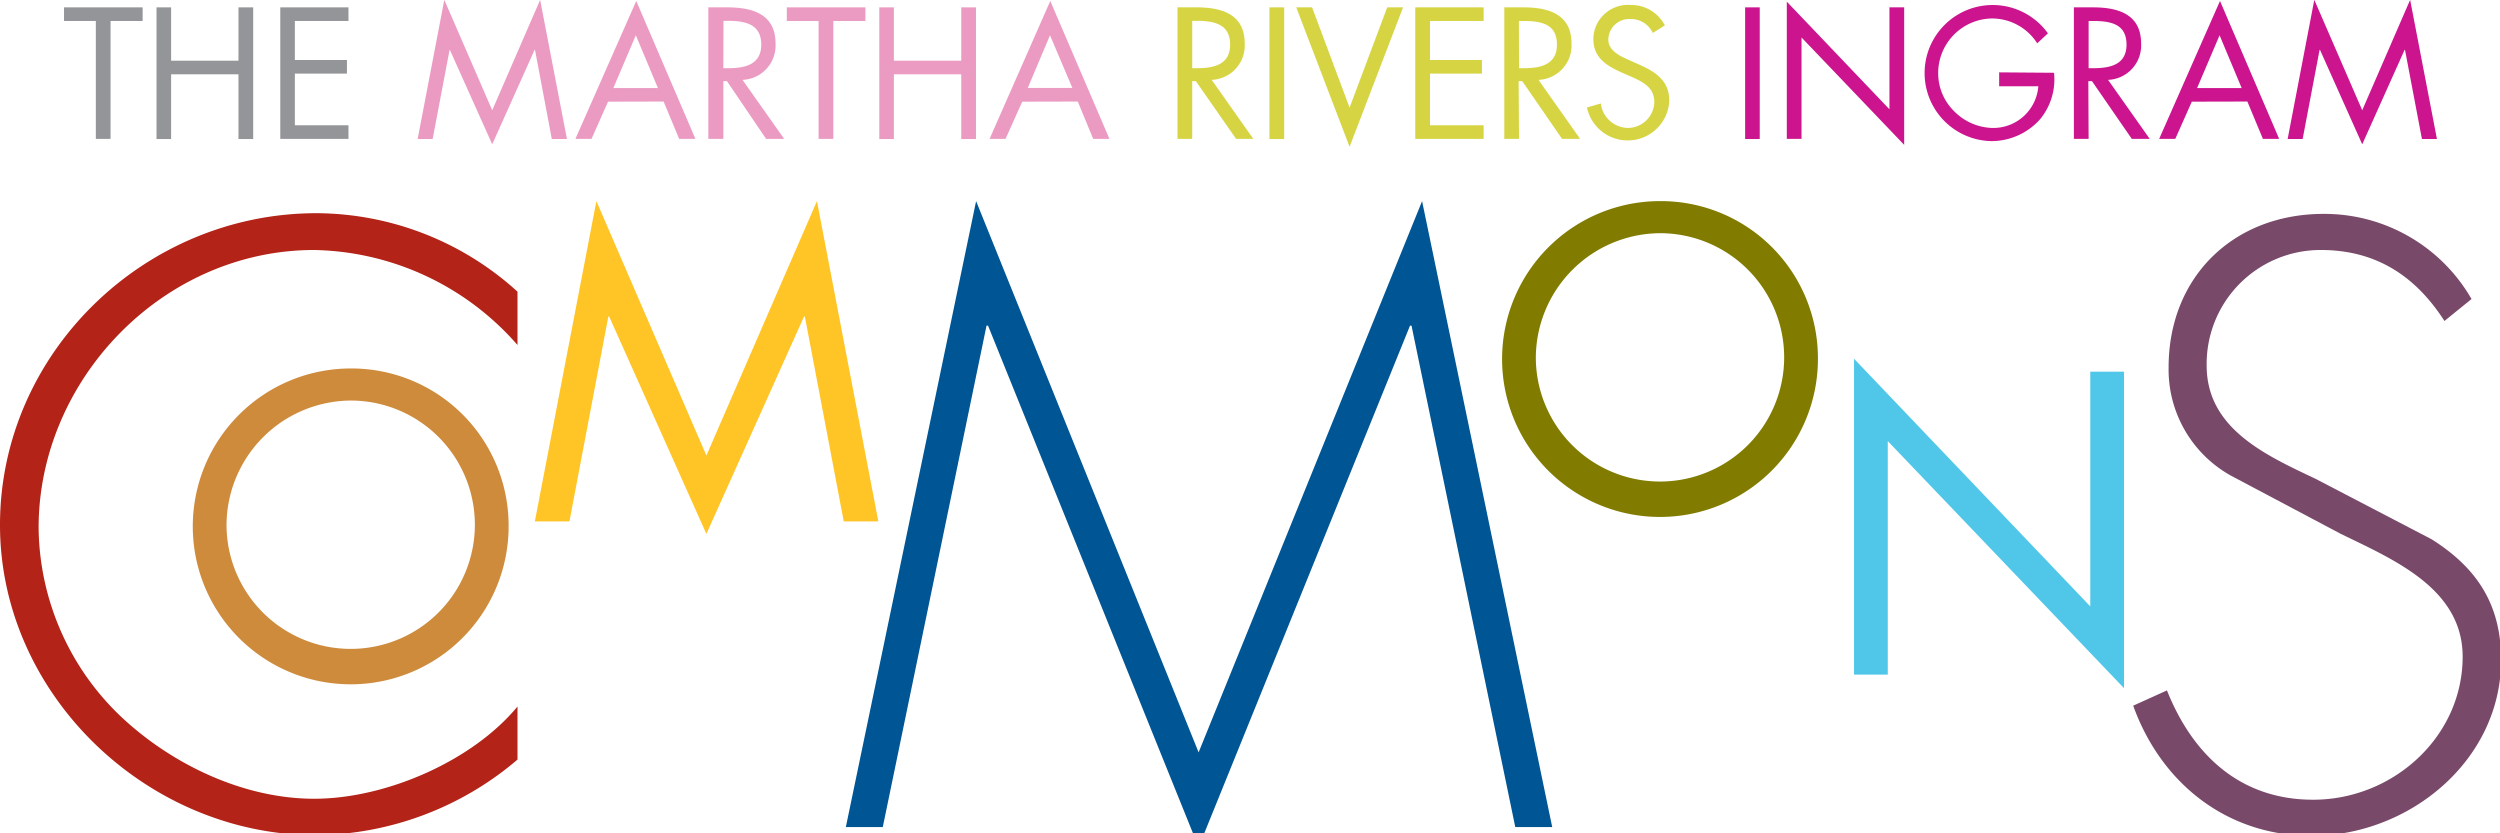 <svg id="Layer_1" data-name="Layer 1" xmlns="http://www.w3.org/2000/svg" viewBox="0 0 180 60"><defs><style>.cls-1{fill:#b32317;}.cls-2{fill:#ffc425;}.cls-3{fill:#ce8b3c;}.cls-4{fill:#005695;}.cls-5{fill:#79496a;}.cls-6{fill:#50c7e8;}.cls-7{fill:#817c00;}.cls-8{fill:#939598;}.cls-9{fill:#eb9ac2;}.cls-10{fill:#d6d442;}.cls-11{fill:#cb148d;}</style></defs><title>ingramcommons</title><path class="cls-1" d="M37.26,24.84A19.91,19.91,0,0,0,22.62,18C11.74,18,2.78,27.33,2.78,38A19,19,0,0,0,8.62,51.51c3.64,3.47,8.85,6,14,6S34,54.81,37.26,50.87v3.82a22.68,22.68,0,0,1-14.52,5.44C10.59,60.13,0,50,0,37.8,0,25.42,10.41,15.35,22.79,15.35A21.64,21.64,0,0,1,37.26,21Z"/><polygon class="cls-2" points="42.94 14.48 50.86 32.8 58.82 14.48 63.24 37.54 60.75 37.54 57.95 22.79 57.89 22.79 50.86 38.44 43.86 22.79 43.8 22.79 41 37.54 38.51 37.54 42.94 14.48"/><path class="cls-3" d="M36.62,37.84A11.37,11.37,0,1,1,25.25,26.53,11.31,11.31,0,0,1,36.62,37.84m-20.31,0a8.94,8.94,0,1,0,8.94-9,9,9,0,0,0-8.94,9"/><polygon class="cls-4" points="101.63 23.45 101.52 23.45 86.3 61 71.14 23.45 71.03 23.45 63.56 59.55 60.9 59.55 70.28 14.48 86.3 54.17 102.39 14.48 111.76 59.55 109.1 59.55 101.63 23.45"/><path class="cls-5" d="M176,23.11C174,20,171.21,18,167.1,18a8.2,8.2,0,0,0-8.22,8.33c0,4.57,4.34,6.48,7.87,8.16l8.33,4.34c3.3,2.08,5,4.74,5,8.68,0,7.23-6.6,12.67-13.65,12.67-6.07,0-10.82-3.76-12.84-9.37l2.43-1.1c1.85,4.63,5.26,7.87,10.53,7.87,5.73,0,10.76-4.51,10.76-10.3,0-4.92-5-7-8.79-8.85l-7.87-4.17a8.74,8.74,0,0,1-4.51-7.81c0-6.48,4.63-11.05,11.17-11.05a12.22,12.22,0,0,1,10.64,6.13Z"/><polygon class="cls-6" points="133.49 25.83 150.5 43.66 150.5 26.76 152.93 26.76 152.93 49.55 135.92 31.76 135.92 48.57 133.49 48.57 133.49 25.83"/><path class="cls-7" d="M130.89,25.79a11.37,11.37,0,1,1-11.37-11.31,11.31,11.31,0,0,1,11.37,11.31m-20.31,0a8.94,8.94,0,1,0,8.94-9,9,9,0,0,0-8.94,9"/><polygon class="cls-8" points="7.96 10 6.9 10 6.9 1.51 4.61 1.51 4.61 0.53 10.27 0.53 10.27 1.51 7.96 1.51 7.96 10"/><polygon class="cls-8" points="17.17 4.37 17.17 0.53 18.23 0.53 18.23 10.01 17.17 10.01 17.17 5.35 12.32 5.35 12.32 10.01 11.27 10.01 11.27 0.53 12.32 0.53 12.32 4.37 17.17 4.37"/><polygon class="cls-8" points="20.18 0.53 25.09 0.53 25.09 1.51 21.23 1.51 21.23 4.32 24.98 4.32 24.98 5.3 21.23 5.3 21.23 9.02 25.09 9.02 25.09 10 20.18 10 20.18 0.53"/><polygon class="cls-9" points="31.99 -0.01 35.44 7.94 38.89 -0.01 40.82 10.01 39.73 10.01 38.52 3.59 38.49 3.59 35.44 10.39 32.39 3.59 32.37 3.59 31.15 10.01 30.07 10.01 31.99 -0.01"/><path class="cls-9" d="M45.78,2.54l-1.62,3.8h3.21Zm-2,4.78L42.59,10H41.43L45.81.07,50.07,10H48.9L47.78,7.31Z"/><path class="cls-9" d="M52.08,4.91h.33c1.19,0,2.4-.23,2.4-1.7s-1.14-1.71-2.41-1.71h-.31Zm0,5.09H51V.53h1.37c1.8,0,3.47.48,3.47,2.61a2.48,2.48,0,0,1-2.38,2.61l3,4.25h-1.3L52.34,5.84h-.26Z"/><polygon class="cls-9" points="60 10 58.94 10 58.94 1.51 56.65 1.51 56.65 0.53 62.31 0.53 62.31 1.51 60 1.51 60 10"/><polygon class="cls-9" points="69.21 4.37 69.21 0.53 70.27 0.53 70.27 10.01 69.21 10.01 69.21 5.35 64.36 5.35 64.36 10.01 63.31 10.01 63.31 0.53 64.36 0.53 64.36 4.37 69.21 4.37"/><path class="cls-9" d="M75.6,2.54,74,6.33h3.21Zm-2,4.78L72.4,10H71.25L75.62.07,79.88,10H78.71L77.6,7.31Z"/><path class="cls-10" d="M85.84,4.91h.33c1.19,0,2.4-.23,2.4-1.7s-1.14-1.71-2.41-1.71h-.32Zm0,5.09H84.78V.53h1.37c1.8,0,3.47.48,3.47,2.61a2.48,2.48,0,0,1-2.38,2.61l3,4.25H89L86.1,5.84h-.26Z"/><rect class="cls-10" x="91.4" y="0.53" width="1.06" height="9.48"/><polygon class="cls-10" points="97.17 7.75 99.88 0.53 101.02 0.53 97.17 10.57 93.33 0.53 94.47 0.53 97.17 7.75"/><polygon class="cls-10" points="101.9 0.53 106.82 0.53 106.82 1.51 102.96 1.51 102.96 4.32 106.7 4.32 106.7 5.3 102.96 5.3 102.96 9.02 106.82 9.02 106.82 10 101.9 10 101.9 0.53"/><path class="cls-10" d="M109.37,4.91h.33c1.19,0,2.4-.23,2.4-1.7S111,1.51,109.68,1.51h-.32Zm0,5.09h-1.06V.53h1.37c1.8,0,3.47.48,3.47,2.61a2.48,2.48,0,0,1-2.38,2.61l3,4.25h-1.3l-2.87-4.16h-.26Z"/><path class="cls-10" d="M119,2.37a1.74,1.74,0,0,0-1.63-1,1.5,1.5,0,0,0-1.57,1.47c0,.82.84,1.19,1.48,1.48l.63.28c1.23.54,2.28,1.16,2.28,2.66a3,3,0,0,1-5.93.48l1-.29a2,2,0,0,0,1.9,1.76,1.91,1.91,0,0,0,1.95-1.85c0-1.11-.87-1.48-1.75-1.88l-.58-.25c-1.11-.5-2.06-1.07-2.06-2.43A2.49,2.49,0,0,1,117.42.36a2.72,2.72,0,0,1,2.45,1.47Z"/><rect class="cls-11" x="125.65" y="0.53" width="1.05" height="9.48"/><polygon class="cls-11" points="128.65 0.12 136.04 7.87 136.04 0.53 137.1 0.53 137.1 10.43 129.71 2.7 129.71 10 128.65 10 128.65 0.12"/><path class="cls-11" d="M147.89,5.24a4.51,4.51,0,0,1-1,3.34,4.69,4.69,0,0,1-3.51,1.58,4.9,4.9,0,1,1,4.07-7.76l-.77.72a3.86,3.86,0,0,0-3.26-1.79,3.93,3.93,0,0,0-3.87,4A3.82,3.82,0,0,0,140.69,8a4,4,0,0,0,2.69,1.21,3.25,3.25,0,0,0,3.38-3h-2.82v-1Z"/><path class="cls-11" d="M150.38,4.91h.33c1.19,0,2.4-.23,2.4-1.7S152,1.51,150.69,1.51h-.31Zm0,5.09h-1.06V.53h1.37c1.8,0,3.47.48,3.47,2.61a2.48,2.48,0,0,1-2.38,2.61l3,4.25h-1.29l-2.87-4.16h-.26Z"/><path class="cls-11" d="M159.81,2.54l-1.62,3.8h3.21Zm-2,4.78L156.62,10h-1.16L159.84.07,164.1,10h-1.17l-1.12-2.69Z"/><polygon class="cls-11" points="166.63 -0.01 170.08 7.94 173.53 -0.01 175.46 10.01 174.38 10.01 173.16 3.59 173.13 3.59 170.08 10.39 167.04 3.59 167.01 3.59 165.79 10.01 164.71 10.01 166.63 -0.01"/></svg>